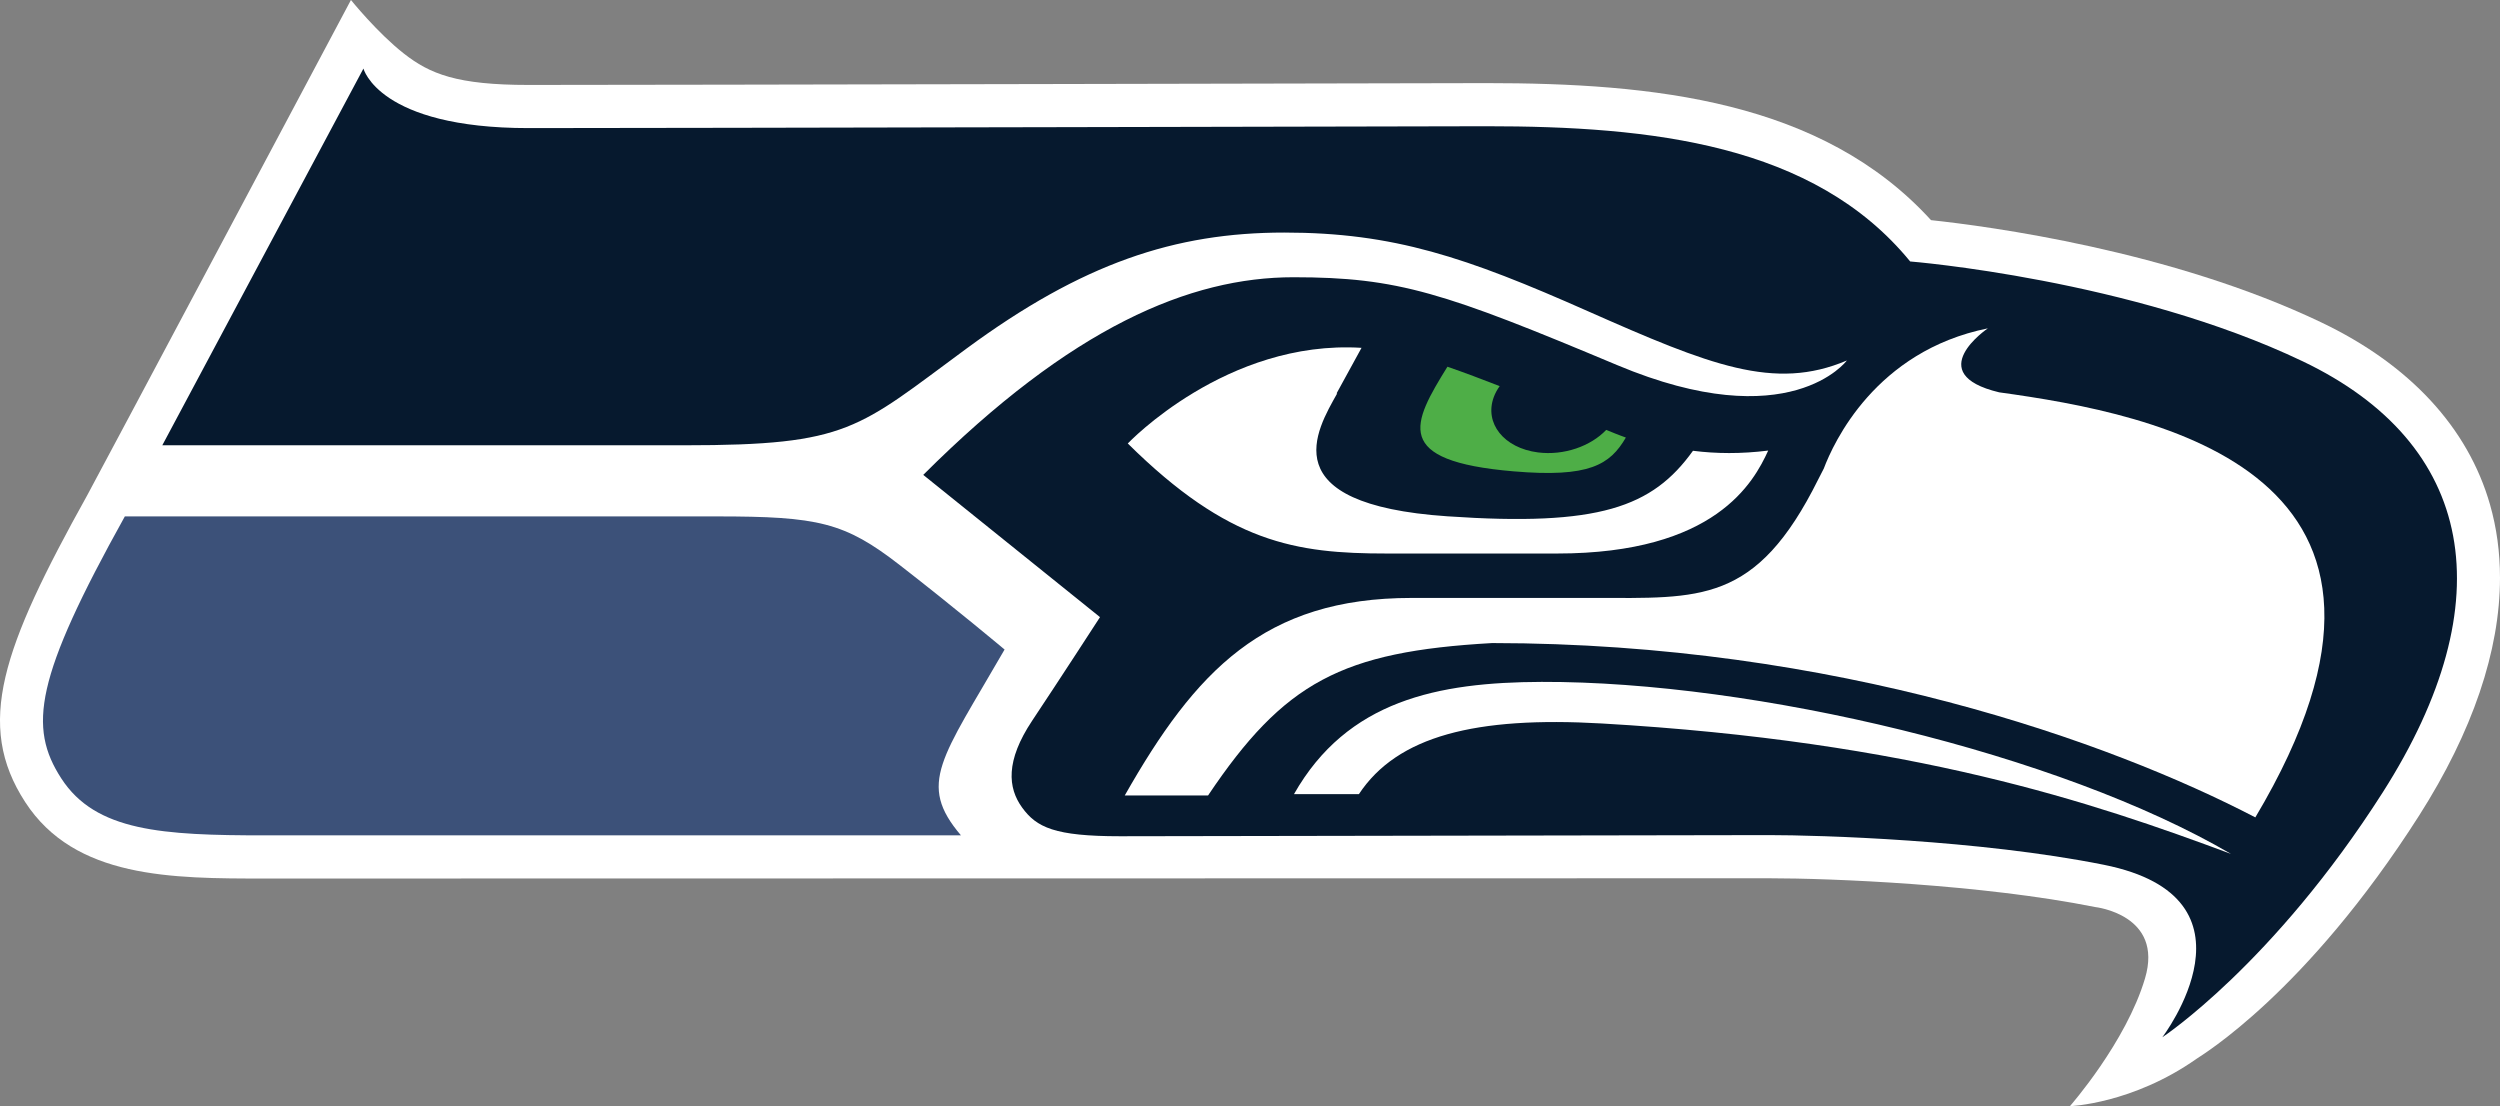 <?xml version="1.0" encoding="utf-8"?>
<!-- Generator: Adobe Illustrator 12.0.0, SVG Export Plug-In . SVG Version: 6.00 Build 51448)  -->
<!DOCTYPE svg PUBLIC "-//W3C//DTD SVG 1.1//EN" "http://www.w3.org/Graphics/SVG/1.1/DTD/svg11.dtd">
<svg  version="1.1" id="Layer_1" xmlns="http://www.w3.org/2000/svg" xmlns:xlink="http://www.w3.org/1999/xlink" width="275" height="121.678"
	 viewBox="0 0 275 121.678" overflow="visible" enable-background="new 0 0 275 121.678" xml:space="preserve">
<rect x="0" y="0" width="275" height="121.678" fill="#808080" stroke="none"/>
<g>
	<path fill="#FFFFFF" d="M230.469,99.775c-12.532-2.507-28.987-3.166-35.935-3.166L29.158,96.639c-10.288,0-20.925,0-26.386-8.407
		c-5.54-8.534-2.529-16.931,6.811-33.73C10.279,53.253,38.604,0,38.604,0s2.894,3.595,5.81,5.882
		c2.879,2.259,5.843,3.462,13.733,3.462c14.018,0,104.436-0.199,105.359-0.201c18.353,0,36.893,1.898,48.905,15.073
		c6.239,0.667,26.37,3.327,42.959,11.26c9.71,4.64,16.113,11.569,18.533,20.029c0.731,2.561,1.097,5.248,1.097,8.044
		c0,8.027-3.009,16.927-8.905,26.178c-12.46,19.536-23.949,26.371-24.467,26.736c-7.076,4.979-13.936,5.214-13.936,5.214
		s6.176-7.024,8.26-14.051C238.037,100.606,230.469,99.775,230.469,99.775L230.469,99.775z"/>
	<path fill="#06192E" d="M253.325,39.757c-18.912-9.042-43.207-10.996-43.207-10.996c-10.598-12.952-28.508-14.874-46.612-14.874
		c0,0-91.175,0.204-105.359,0.204c-16.508,0-18.168-6.55-18.168-6.55L17.853,48.981c0,0,39.384,0,57.469,0
		c18.085,0,18.993-1.81,30.991-10.635c12.741-9.374,22.913-12.764,34.953-12.764c12.034,0,20.002,2.712,33.396,8.648
		c13.402,5.932,20.521,8.817,28.494,5.423c0,0-6.275,8.478-25.268,0.508c-18.989-7.968-24.073-9.664-35.606-9.664
		c-11.377,0-24.411,5.459-40.725,21.741L121,67.885c0,0-4.5,6.948-7.459,11.387c-2.953,4.435-2.679,7.401-1.103,9.564
		c1.58,2.174,3.568,3.151,10.764,3.151c7.197,0,64.877-0.126,71.332-0.126c5.611,0,23.162,0.521,36.86,3.259
		c18.193,3.634,6.459,18.981,6.459,18.981s12.183-8.023,24.242-26.93C275.547,66.078,272.231,48.802,253.325,39.757L253.325,39.757z
		"/>
	<path fill="#FFFFFF" d="M219.911,43.157c-8.601-2.057-1.246-7.039-1.246-7.039c-12.377,2.501-16.984,12.597-18.047,15.421
		c-0.198,0.384-0.402,0.775-0.61,1.19c-6.849,13.778-13.016,13.044-24.71,13.044c-4.76,0-11.906,0-20.026,0
		c-16.221,0-23.775,8.038-31.55,21.73h9.163c8.375-12.469,14.695-15.83,31.251-16.766c37.843,0.022,68.01,10.883,83.95,19.176
		C270.758,51.844,237.109,45.538,219.911,43.157L219.911,43.157z"/>
	<path fill="#FFFFFF" d="M149.48,87.354c4.229-6.396,12.837-8.57,26.71-7.773c34.238,1.985,53.926,8.65,69.219,14.35
		c-18.86-11.041-52.468-18.997-75.828-18.923c-11.417,0.038-21.387,2.033-27.243,12.347H149.48L149.48,87.354z"/>
	<path fill="#FFFFFF" d="M186.227,49.586c-4.463,6.222-10.341,8.351-27.01,7.208c-19.39-1.317-14.386-9.489-12.13-13.511
		c0,0-0.045,0-0.065-0.006c0.618-1.135,1.676-3.068,2.746-5.015c-14.858-0.917-25.712,10.52-25.712,10.52
		c11.078,10.959,18.465,12.105,28.484,12.105c3.486,0,8.438,0,18.738,0c17.419,0,21.629-7.842,23.224-11.324
		C191.497,49.938,188.79,49.91,186.227,49.586L186.227,49.586z"/>
	<path fill="#4EAE47" d="M177.77,47.728c-0.352-0.142-0.721-0.292-1.086-0.44c-1.707,1.797-4.655,2.842-7.509,2.478
		c-3.756-0.482-5.922-3.213-4.857-6.094c0.155-0.422,0.378-0.82,0.646-1.198c-1.926-0.754-3.863-1.482-5.747-2.136
		c-3.858,6.241-6.12,10.378,7.272,11.509c8.34,0.712,10.605-0.72,12.357-3.717C178.488,47.996,178.139,47.878,177.77,47.728
		L177.77,47.728z"/>
	<path fill="#3C5179" d="M110.504,71.449c-6.908,11.997-9.649,14.749-4.798,20.441c0,0-62.583,0-76.547,0
		c-11.289,0-18.627-0.43-22.406-6.248c-3.672-5.654-2.913-11.044,6.98-28.837c0,0,53.883,0,65.085,0
		c11.206,0,14.084,0.642,20.165,5.361C105.063,66.884,110.504,71.449,110.504,71.449L110.504,71.449z"/>
</g>
</svg>
